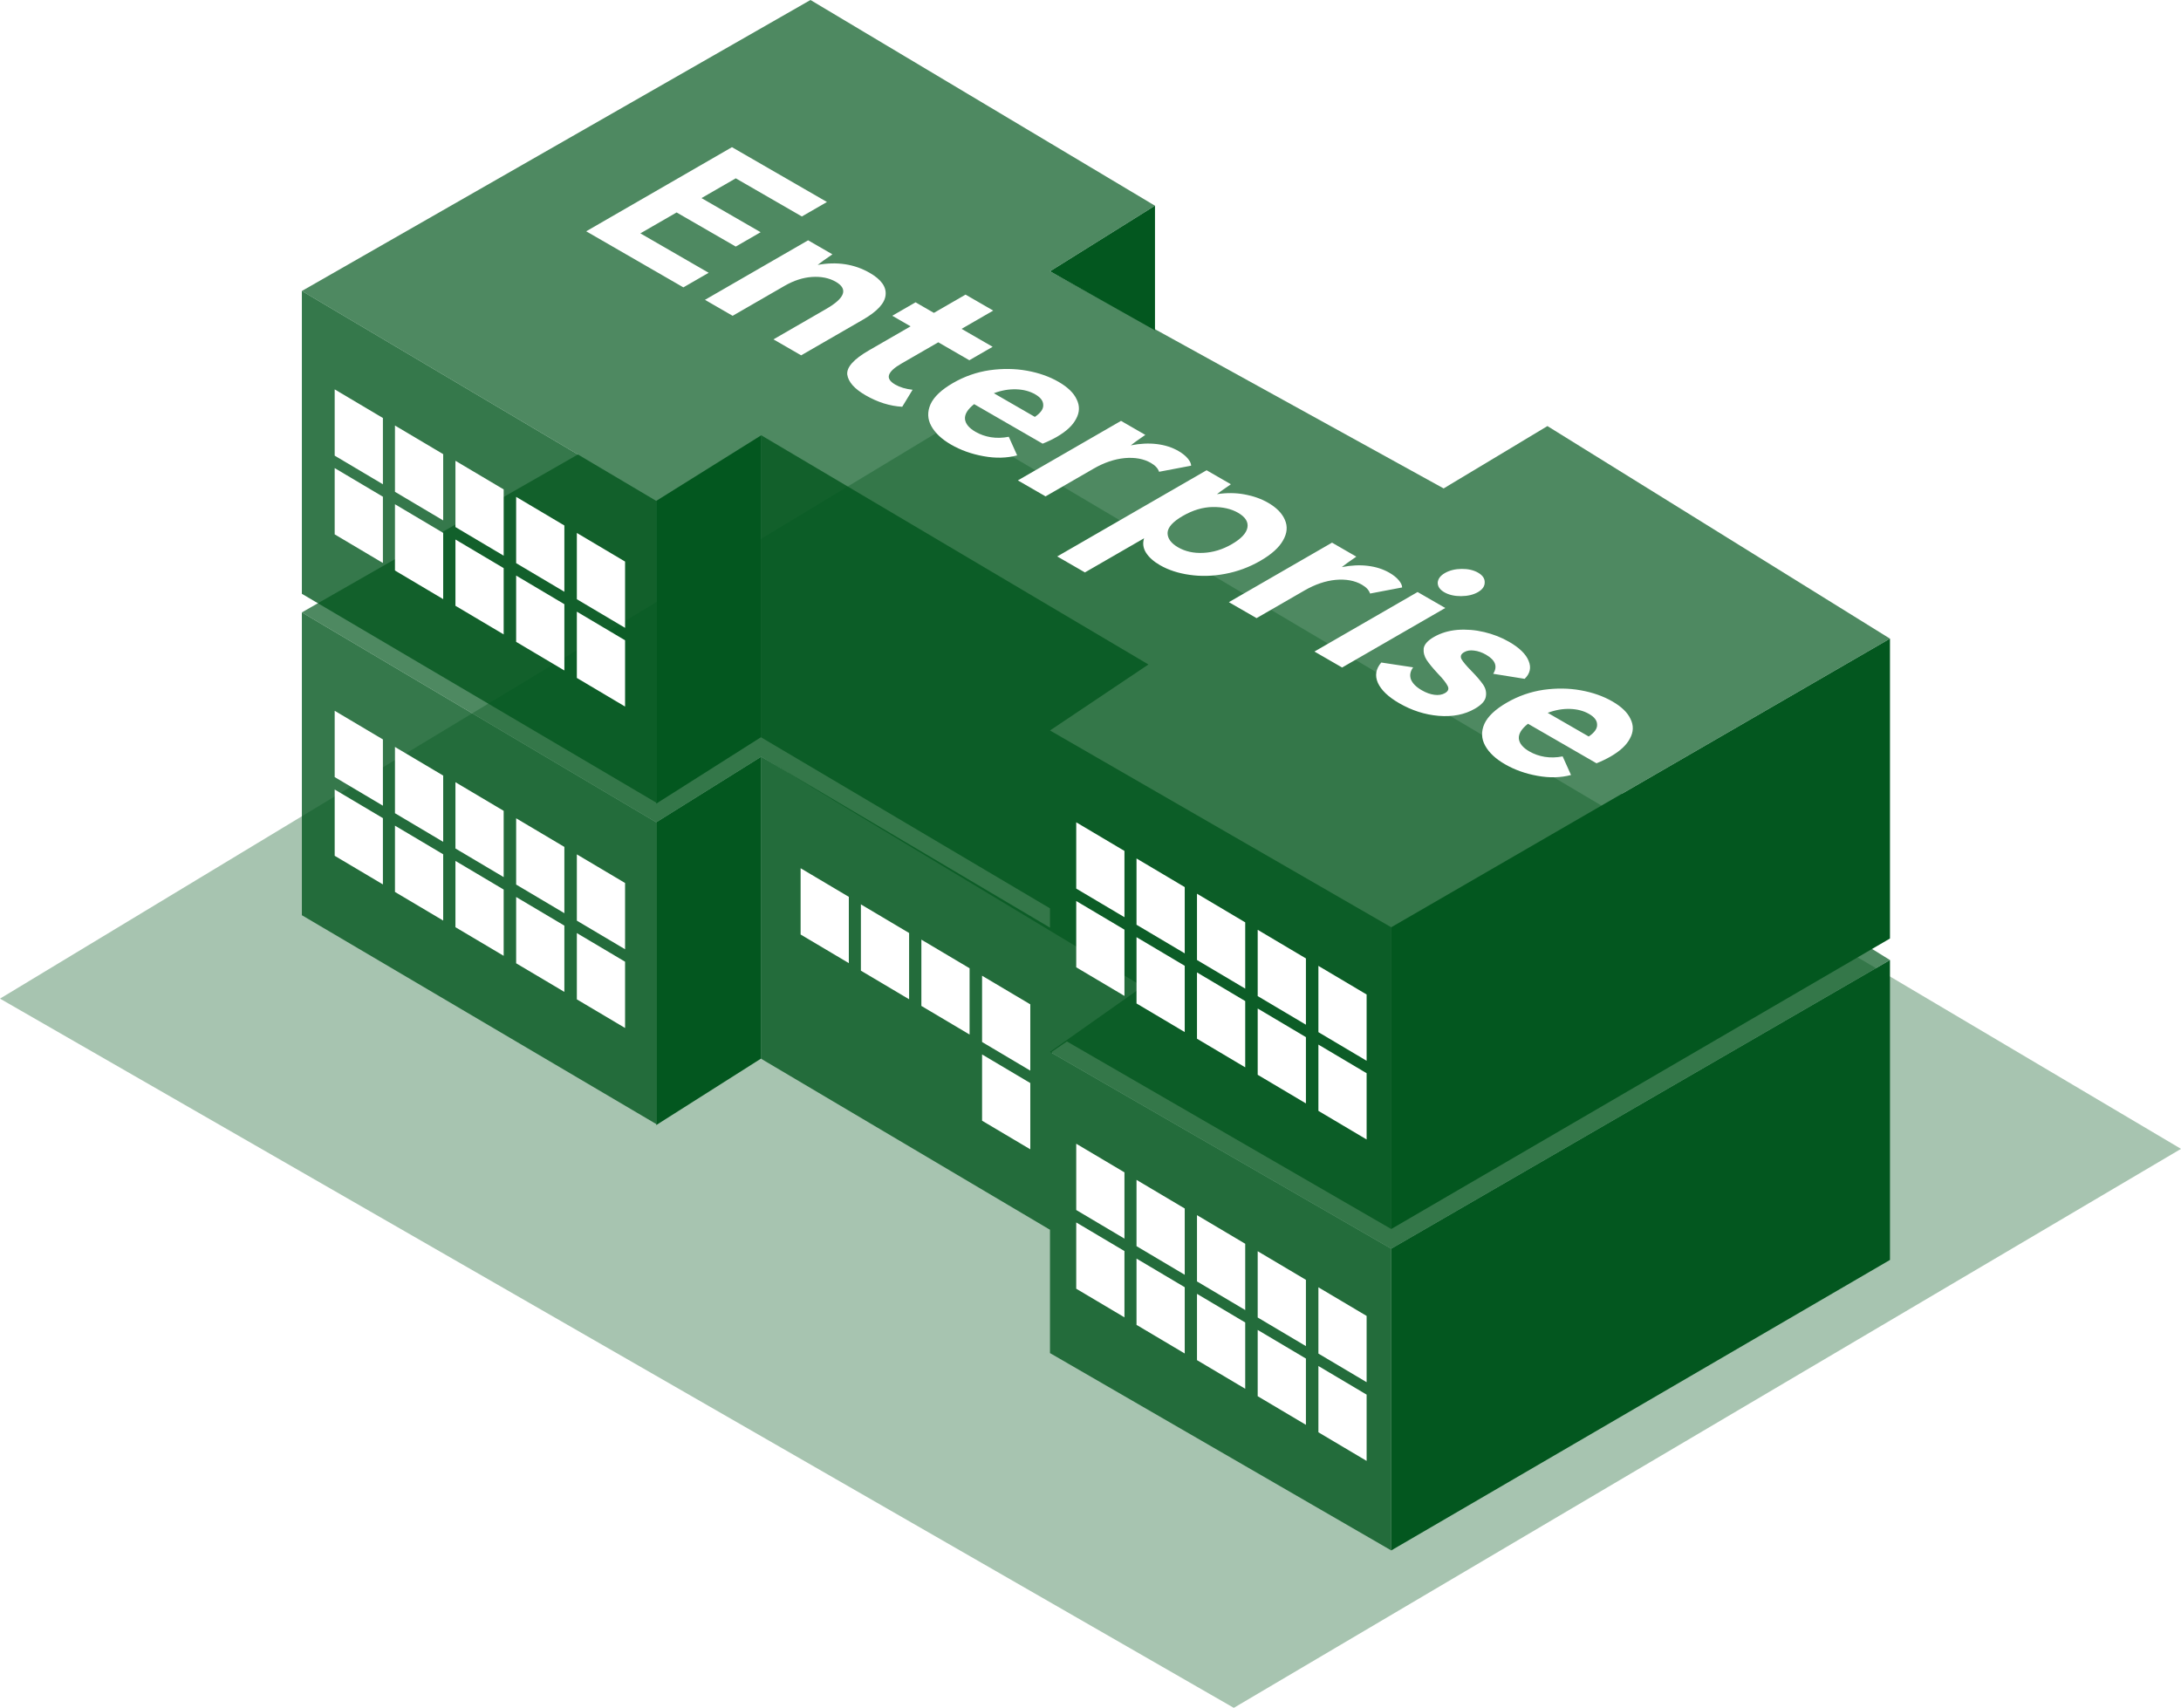 <svg width="332" height="260" viewBox="0 0 332 260" fill="none" xmlns="http://www.w3.org/2000/svg">
<path opacity="0.5" fill-rule="evenodd" clip-rule="evenodd" d="M0 152.03L145.25 64.271L332 174.9L187.814 260L0 152.03Z" fill="#03571F" fill-opacity="0.7"/>
<g filter="url(#filter0_b_54_1687)">
<path fill-rule="evenodd" clip-rule="evenodd" d="M175.816 31.316L123.374 0L45.952 44.298L87.97 69.189L45.952 93.231L99.895 125.186L115.879 115.2L173.935 150.186L159.833 160.138L211.778 190.097L287.699 146.157L246.9 120.837L287.699 97.225L235.557 64.865L219.757 74.358L159.833 41.302L175.816 31.316Z" fill="#03571F" fill-opacity="0.7"/>
</g>
<g filter="url(#filter1_b_54_1687)">
<path fill-rule="evenodd" clip-rule="evenodd" d="M99.895 76.254L45.952 44.298V90.398L99.895 122.191V76.254ZM99.895 125.186L45.952 93.231V139.33L99.895 171.123V125.186ZM159.833 141.222L115.879 115.2V161.195L159.833 187.217V205.991L211.778 236.033V190.097L160.16 160.327L160.082 160.138L162.411 158.55L211.778 187.101V141.164L159.833 111.206L174.817 101.161L115.879 66.268V112.263L159.833 138.285V141.222Z" fill="#03571F" fill-opacity="0.8"/>
</g>
<path fill-rule="evenodd" clip-rule="evenodd" d="M50.947 59.278L58.287 63.635V73.724L50.947 69.367V59.278ZM50.947 108.21L58.287 112.567V122.657L50.947 118.3V108.21ZM67.463 69.138L60.122 64.781V74.871L67.463 79.228V69.138ZM69.329 70.15L76.67 74.507V84.596L69.329 80.239V70.15ZM85.91 79.999L78.57 75.642V85.732L85.91 90.089V79.999ZM87.81 81.135L95.15 85.491V95.581L87.81 91.224V81.135ZM58.287 75.618L50.947 71.261V81.351L58.287 85.708V75.618ZM60.122 76.765L67.463 81.121V91.211L60.122 86.854V76.765ZM76.67 86.49L69.329 82.133V92.223L76.67 96.58V86.49ZM78.57 87.626L85.91 91.982V102.072L78.57 97.715V87.626ZM95.15 97.475L87.81 93.118V103.208L95.15 107.565V97.475ZM121.872 132.177L129.213 136.534V146.624L121.872 142.267V132.177ZM138.388 142.037L131.048 137.68V147.77L138.388 152.127V142.037ZM140.255 143.049L147.595 147.406V157.496L140.255 153.139V143.049ZM156.836 152.898L149.495 148.541V158.631L156.836 162.988V152.898ZM149.495 160.525L156.836 164.882V174.971L149.495 170.614V160.525ZM171.169 129.543L163.828 125.186V135.276L171.169 139.633V129.543ZM173.004 130.69L180.344 135.047V145.137L173.004 140.78V130.69ZM189.551 140.415L182.211 136.058V146.148L189.551 150.505V140.415ZM191.451 141.551L198.792 145.908V155.998L191.451 151.641V141.551ZM208.032 151.4L200.692 147.043V157.133L208.032 161.49V151.4ZM163.828 137.17L171.169 141.527V151.617L163.828 147.26V137.17ZM180.344 147.03L173.004 142.673V152.763L180.344 157.12V147.03ZM182.211 148.042L189.551 152.399V162.489L182.211 158.132V148.042ZM198.792 157.891L191.451 153.534V163.624L198.792 167.981V157.891ZM200.692 159.027L208.032 163.384V173.473L200.692 169.116V159.027ZM67.463 118.07L60.122 113.713V123.803L67.463 128.16V118.07ZM69.329 119.082L76.67 123.439V133.529L69.329 129.172V119.082ZM85.91 128.931L78.57 124.574V134.664L85.91 139.021V128.931ZM87.81 130.067L95.15 134.424V144.513L87.81 140.157V130.067ZM58.287 124.55L50.947 120.193V130.283L58.287 134.64V124.55ZM60.122 125.697L67.463 130.054V140.144L60.122 135.787V125.697ZM76.67 135.422L69.329 131.065V141.155L76.67 145.512V135.422ZM78.57 136.558L85.91 140.915V151.004L78.57 146.648V136.558ZM95.15 146.407L87.81 142.05V152.14L95.15 156.497V146.407ZM163.828 174.119L171.169 178.476V188.565L163.828 184.209V174.119ZM180.344 183.979L173.004 179.622V189.712L180.344 194.069V183.979ZM182.211 184.991L189.551 189.348V199.437L182.211 195.081V184.991ZM198.792 194.84L191.451 190.483V200.573L198.792 204.93V194.84ZM200.692 195.976L208.032 200.333V210.422L200.692 206.065V195.976ZM171.169 190.459L163.828 186.102V196.192L171.169 200.549V190.459ZM173.004 191.606L180.344 195.963V206.052L173.004 201.695V191.606ZM189.551 201.331L182.211 196.974V207.064L189.551 211.421V201.331ZM191.451 202.467L198.792 206.824V216.913L191.451 212.556V202.467ZM208.032 212.316L200.692 207.959V218.049L208.032 222.406V212.316Z" fill="white"/>
<path fill-rule="evenodd" clip-rule="evenodd" d="M175.816 31.316L159.833 41.303L175.816 50.29V31.316ZM115.879 66.268L99.895 76.254V122.343L115.879 112.204V66.268ZM211.778 141.164L287.699 97.225V142.876L211.778 187.101V141.164ZM115.879 115.2L99.895 125.186V171.276L115.879 161.137V115.2ZM211.778 190.097L287.699 146.157V191.809L211.778 236.033V190.097Z" fill="#03571F"/>
<path d="M111.999 37.539L102.996 32.343L97.479 35.527L107.876 41.528L104.026 43.749L89.233 35.212L111.423 22.406L125.883 30.751L122.063 32.955L111.999 27.147L106.785 30.156L115.788 35.352L111.999 37.539ZM132.412 41.552C134.15 42.555 134.949 43.681 134.807 44.929C134.686 46.165 133.534 47.413 131.351 48.672L121.954 54.096L117.74 51.664L125.774 47.028C128.643 45.372 129.128 43.996 127.229 42.899C126.218 42.316 125.006 42.071 123.591 42.164C122.217 42.258 120.822 42.713 119.408 43.529L111.526 48.078L107.312 45.646L123.015 36.584L126.713 38.718C125.582 39.488 124.834 40.024 124.47 40.328C127.421 39.791 130.068 40.199 132.412 41.552ZM137.341 61.926C135.462 61.821 133.602 61.238 131.763 60.177C130.066 59.197 129.136 58.147 128.974 57.028C128.853 55.908 129.955 54.678 132.279 53.336L138.614 49.68L135.825 48.07L139.372 46.023L142.161 47.633L146.981 44.851L151.195 47.283L146.375 50.065L151.104 52.794L147.557 54.841L142.828 52.112L137.189 55.366C136.139 55.972 135.522 56.538 135.34 57.063C135.158 57.587 135.472 58.083 136.28 58.55C136.987 58.958 137.867 59.22 138.917 59.337L137.341 61.926ZM161.139 58.131C162.534 58.936 163.453 59.828 163.898 60.808C164.383 61.787 164.353 62.773 163.807 63.764C163.302 64.756 162.322 65.671 160.867 66.511C160.22 66.884 159.502 67.228 158.714 67.543L148.286 61.525C147.296 62.306 146.831 63.064 146.892 63.799C146.973 64.522 147.508 65.17 148.499 65.741C149.206 66.149 149.984 66.423 150.833 66.563C151.722 66.703 152.631 66.68 153.561 66.493L154.834 69.328C153.258 69.747 151.55 69.788 149.711 69.45C147.892 69.123 146.245 68.534 144.77 67.683C143.355 66.867 142.355 65.928 141.769 64.866C141.183 63.805 141.142 62.697 141.648 61.542C142.173 60.399 143.315 59.321 145.073 58.306C146.811 57.303 148.66 56.656 150.62 56.364C152.601 56.084 154.501 56.107 156.32 56.434C158.138 56.761 159.745 57.326 161.139 58.131ZM157.593 60.038C156.764 59.56 155.794 59.303 154.683 59.268C153.571 59.233 152.439 59.431 151.287 59.863L157.532 63.467C158.421 62.86 158.846 62.254 158.805 61.647C158.805 61.041 158.401 60.504 157.593 60.038ZM179.378 68.656C179.984 69.006 180.459 69.385 180.802 69.794C181.146 70.202 181.318 70.569 181.318 70.896L176.437 71.823C176.275 71.31 175.861 70.861 175.194 70.476C174.103 69.846 172.769 69.601 171.193 69.741C169.637 69.893 168.06 70.429 166.464 71.351L159.158 75.567L154.944 73.135L170.647 64.073L174.345 66.207C173.234 66.965 172.496 67.496 172.133 67.799C173.547 67.519 174.871 67.455 176.104 67.607C177.336 67.758 178.428 68.108 179.378 68.656ZM193.04 76.541C194.313 77.276 195.162 78.139 195.586 79.13C196.031 80.133 195.94 81.177 195.313 82.262C194.707 83.358 193.555 84.396 191.857 85.376C190.16 86.356 188.361 87.02 186.462 87.37C184.602 87.72 182.804 87.767 181.066 87.51C179.348 87.265 177.852 86.775 176.579 86.041C175.609 85.481 174.902 84.851 174.457 84.151C174.013 83.451 173.912 82.717 174.154 81.947L165.151 87.143L160.937 84.711L183.673 71.59L187.371 73.724L186.431 74.372C186.249 74.5 186.057 74.634 185.855 74.774C185.653 74.914 185.451 75.066 185.249 75.229C186.724 75.007 188.119 75.019 189.432 75.264C190.786 75.509 191.989 75.934 193.04 76.541ZM179.338 83.329C180.429 83.959 181.702 84.239 183.157 84.169C184.653 84.099 186.098 83.661 187.492 82.857C188.927 82.028 189.725 81.183 189.887 80.32C190.049 79.457 189.574 78.704 188.462 78.063C187.411 77.457 186.118 77.165 184.582 77.188C183.087 77.212 181.571 77.666 180.035 78.553C178.519 79.428 177.751 80.291 177.731 81.142C177.731 81.982 178.267 82.711 179.338 83.329ZM211.497 87.193C212.104 87.543 212.579 87.922 212.922 88.33C213.266 88.739 213.437 89.106 213.437 89.433L208.557 90.36C208.395 89.847 207.981 89.397 207.314 89.013C206.223 88.383 204.889 88.138 203.313 88.278C201.756 88.43 200.18 88.966 198.584 89.887L191.278 94.104L187.064 91.672L202.767 82.61L206.465 84.744C205.354 85.502 204.616 86.033 204.252 86.336C205.667 86.056 206.991 85.992 208.223 86.144C209.456 86.295 210.548 86.645 211.497 87.193ZM219.855 90.162C219.188 89.777 218.854 89.293 218.854 88.71C218.895 88.127 219.258 87.637 219.946 87.24C220.653 86.832 221.502 86.622 222.492 86.61C223.482 86.599 224.321 86.791 225.008 87.188C225.695 87.584 226.029 88.08 226.008 88.675C226.008 89.258 225.665 89.748 224.978 90.144C224.291 90.541 223.432 90.745 222.401 90.757C221.39 90.757 220.542 90.558 219.855 90.162ZM204.303 101.621L200.09 99.189L215.792 90.127L220.006 92.559L204.303 101.621ZM224.51 107.894C222.954 108.792 221.115 109.154 218.993 108.979C216.911 108.804 214.911 108.162 212.991 107.054C211.334 106.098 210.252 105.066 209.747 103.958C209.262 102.861 209.434 101.829 210.263 100.861L215.113 101.596C214.668 102.202 214.557 102.815 214.779 103.433C215.022 104.039 215.578 104.593 216.447 105.095C217.093 105.468 217.73 105.696 218.356 105.777C218.983 105.859 219.518 105.771 219.963 105.515C220.468 105.223 220.6 104.856 220.357 104.413C220.135 103.958 219.64 103.334 218.872 102.541C218.124 101.736 217.558 101.048 217.174 100.476C216.81 99.916 216.659 99.328 216.719 98.709C216.82 98.091 217.336 97.514 218.265 96.977C219.316 96.371 220.509 96.009 221.842 95.893C223.197 95.788 224.561 95.898 225.935 96.225C227.309 96.552 228.572 97.047 229.724 97.712C231.3 98.622 232.291 99.59 232.695 100.616C233.119 101.631 232.917 102.541 232.089 103.345L227.299 102.576C228.006 101.468 227.643 100.5 226.208 99.671C225.601 99.322 224.995 99.112 224.389 99.042C223.803 98.96 223.298 99.042 222.873 99.287C222.388 99.567 222.257 99.922 222.479 100.354C222.722 100.774 223.217 101.363 223.964 102.121C224.753 102.926 225.349 103.619 225.753 104.203C226.157 104.786 226.299 105.404 226.177 106.057C226.076 106.699 225.521 107.311 224.51 107.894ZM245.45 106.788C246.845 107.593 247.764 108.485 248.209 109.465C248.694 110.444 248.664 111.43 248.118 112.421C247.613 113.413 246.632 114.328 245.177 115.168C244.531 115.541 243.813 115.885 243.025 116.2L232.597 110.182C231.607 110.963 231.142 111.721 231.203 112.456C231.283 113.179 231.819 113.827 232.809 114.398C233.517 114.806 234.295 115.08 235.143 115.22C236.033 115.36 236.942 115.337 237.872 115.15L239.145 117.984C237.569 118.404 235.861 118.445 234.022 118.107C232.203 117.78 230.556 117.191 229.081 116.34C227.666 115.524 226.666 114.585 226.08 113.523C225.494 112.462 225.453 111.354 225.958 110.199C226.484 109.056 227.626 107.978 229.384 106.963C231.122 105.96 232.971 105.313 234.931 105.021C236.912 104.741 238.811 104.764 240.63 105.091C242.449 105.417 244.056 105.983 245.45 106.788ZM241.903 108.695C241.075 108.217 240.105 107.96 238.993 107.925C237.882 107.89 236.75 108.088 235.598 108.52L241.843 112.124C242.732 111.517 243.156 110.911 243.116 110.304C243.116 109.698 242.712 109.161 241.903 108.695Z" fill="white"/>
<defs>
<filter id="filter0_b_54_1687" x="-89.962" y="-135.914" width="513.575" height="461.925" filterUnits="userSpaceOnUse" color-interpolation-filters="sRGB">
<feFlood flood-opacity="0" result="BackgroundImageFix"/>
<feGaussianBlur in="BackgroundImageFix" stdDeviation="67.957"/>
<feComposite in2="SourceAlpha" operator="in" result="effect1_backgroundBlur_54_1687"/>
<feBlend mode="normal" in="SourceGraphic" in2="effect1_backgroundBlur_54_1687" result="shape"/>
</filter>
<filter id="filter1_b_54_1687" x="-89.962" y="-91.616" width="437.654" height="463.563" filterUnits="userSpaceOnUse" color-interpolation-filters="sRGB">
<feFlood flood-opacity="0" result="BackgroundImageFix"/>
<feGaussianBlur in="BackgroundImageFix" stdDeviation="67.957"/>
<feComposite in2="SourceAlpha" operator="in" result="effect1_backgroundBlur_54_1687"/>
<feBlend mode="normal" in="SourceGraphic" in2="effect1_backgroundBlur_54_1687" result="shape"/>
</filter>
</defs>
</svg>
